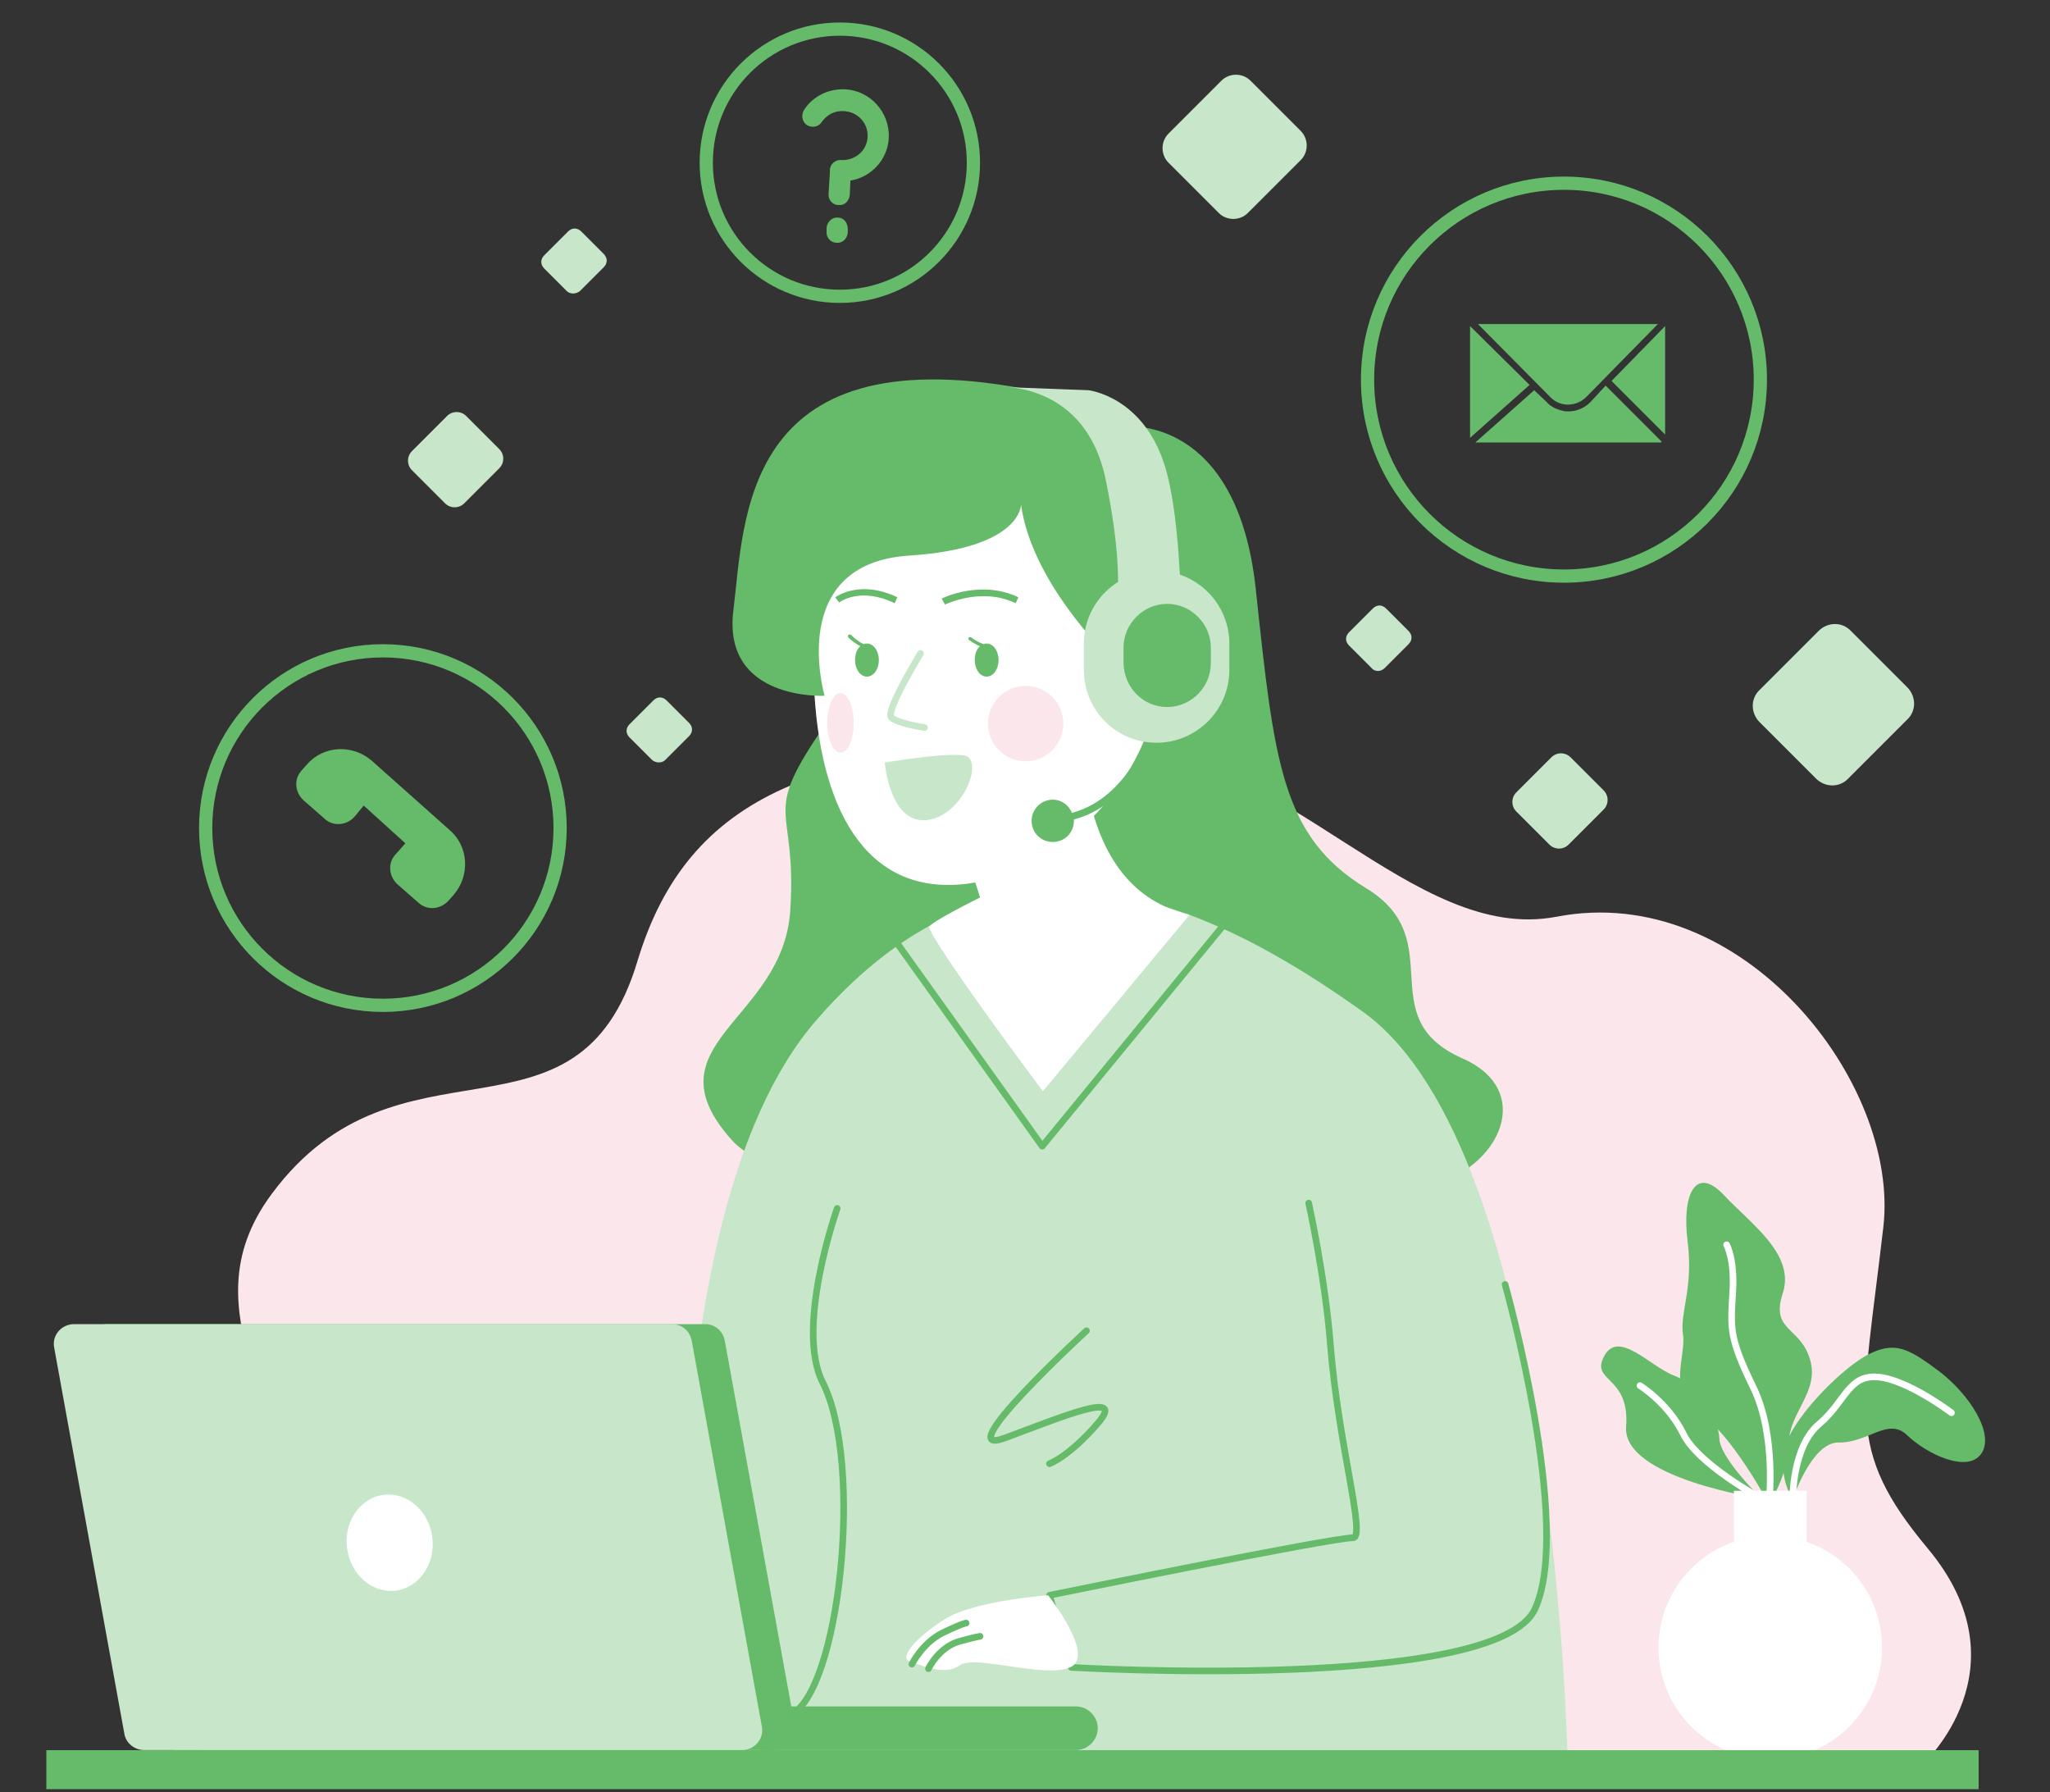 <?xml version="1.0" encoding="utf-8"?>
<!-- Generator: Adobe Illustrator 22.1.0, SVG Export Plug-In . SVG Version: 6.00 Build 0)  -->
<svg version="1.1" id="Layer_1" xmlns="http://www.w3.org/2000/svg" xmlns:xlink="http://www.w3.org/1999/xlink" x="0px"
	y="0px" viewBox="0 0 310 271" style="enable-background:new 0 0 310 271;" xml:space="preserve">
	<rect x="0" y="0" width="310" height="271" fill="#333333" stroke="none"/>
	<style type="text/css">
		.st0 {
			fill: #FBE7EB;
		}

		.st1 {
			fill: #FFFFFF;
		}

		.st2 {
			fill: #66BB6A;
		}

		.st3 {
			fill: none;
			stroke: #FFFFFF;
			stroke-linecap: round;
			stroke-linejoin: round;
			stroke-miterlimit: 10;
		}

		.st4 {
			fill: #C8E6C9;
		}

		.st5 {
			fill: none;
			stroke: #66BB6A;
			stroke-linecap: round;
			stroke-linejoin: round;
			stroke-miterlimit: 10;
		}

		.st6 {
			fill: none;
			stroke: #C8E6C9;
			stroke-linecap: round;
			stroke-linejoin: round;
			stroke-miterlimit: 10;
		}

		.st7 {
			fill: none;
			stroke: #66BB6A;
			stroke-width: 2;
			stroke-miterlimit: 10;
		}
	</style>
	<path class="st0" d="M290.7,266.8c0,0,16-14.5,0.8-32.7c-12.6-15.1-9.9-20.9-6.7-48.6c2.5-21.8-21.3-52.3-49.4-46.9
	c-21.8,4.2-41-25.4-67.8-26c-43.5-0.8-63.6,7.5-71.2,32.7c-9.1,30.4-36,9.2-55.3,35.2c-13.9,18.7,5.9,33.5-1.7,51.1
	s-12.7,32.9-12.7,32.9l240.5,4.7" />
	<circle class="st1" cx="267.7" cy="249.1" r="16.9" />
	<g>
		<path class="st2" d="M267.5,227.4c0,0-5.6-10.5-10.5-13.8c-5-3.4-2-8.4-2.5-11.8c-0.5-3.4,1.6-7,0.7-14.1s1.2-11.5,5.4-7.1
		c4.1,4.4,10.9,9,9,14.9c-1.9,5.8,2.6,5,4.1,10s-3.2,8-3.2,12.8C270.4,223.1,267.5,227.4,267.5,227.4z" />
		<path class="st3" d="M267.5,227.4c0,0,1.2-10.4-2.4-17.7c-3.6-7.4-3.4-8.8-3.1-14c0.4-5.2-0.9-7.5-0.9-7.5" />
	</g>
	<g>
		<path class="st2" d="M271.1,226.7c0,0,2.8-8.6,6.9-8.6c4.5,0.1,7.5-3.9,10.4-1.1c2.9,2.8,9.1,5.8,11.2,2.8c2.1-3-1.8-9-6.4-12.5
		c-4.7-3.5-6.7-4.6-10.9-2.4c-4.2,2.3-11.7,10-12.5,14.4S271.1,226.7,271.1,226.7z" />
		<path class="st3" d="M271.1,226.7c0,0-0.1-8,4-11.4c4-3.4,4.4-7.5,8.9-7.1c4.5,0.4,11.1,5.4,11.1,5.4" />
	</g>
	<g>
		<path class="st2" d="M266.4,226.6c0,0-6.3-6.1-6.4-9.1c-0.1-3-3.1-8.1-6.8-9.5s-8.4-7-10.6-3s3.9,2.9,3.3,10.7
		S266.4,226.6,266.4,226.6z" />
		<path class="st3" d="M266.4,226.6c0,0-9.7-5.2-11.9-9.9c-2.3-4.6-6.5-7.2-6.5-7.2" />
	</g>
	<rect x="262.2" y="225.4" class="st1" width="11" height="11.2" />
	<path class="st2" d="M170.4,64.5c0,0,16.7-1.7,19.5,24.6c2.8,26.2,3.9,37.4,16.7,45.2c12.8,7.8,0.6,19.5,14.5,25.7
	c14,6.1,1.7,22.9-12.8,19s-84.8,7.8-97.7-6.7s7.8-17.9,8.9-34.6c1.1-16.7-4.8-13.6,5.4-28.3S129.1,60,170.4,64.5" />
	<path class="st4" d="M237.1,267.9l-133,1.8c0,0-7.5-84.4,19.3-115.4c28.2-32.6,58.7-18.4,82.6-1.4
	C235.8,174.1,237.1,267.9,237.1,267.9z" />
	<path class="st2" d="M115.8,264.6h46.9c1.8,0,3.3-1.5,3.3-3.3l0,0c0-1.8-1.5-3.3-3.3-3.3h-46.9c-1.8,0-3.3,1.5-3.3,3.3l0,0
	C112.5,263.1,114,264.6,115.8,264.6z" />
	<path class="st1" d="M123,99.7c0,19.1,5.9,34.1,20.4,34.1c14.5,0,32.1-15,32.1-34.1S158,64.6,143.5,64.6C129,64.6,123,80.6,123,99.7
	z" />
	<path class="st1" d="M164.4,119.2c2,10.5,7,17.2,15.5,19.1l-22.2,26.7c0,0-16.3-21.8-17.2-24.8c-0.2-0.6,7.7-4.5,7.7-4.5l-3.1-9.9
	L164.4,119.2z" />
	<path class="st5" d="M227.6,194.2c0,0,10.3,36.6,4.5,49.1c-5.9,12.6-70.1,8.8-70.1,8.8l-3.3-10.9c0,0,42.6-8.7,45.9-8.7
	c2,0-2.2-14.1-3.4-29c-0.8-10.4-3.3-21.6-3.3-21.6" />
	<path class="st1" d="M158.5,241.2c0,0-11.2,0.8-15.6,3.6c-4.5,2.8-7,5.9-5.3,6.4c1.7,0.6,5.3,2.2,7.5,0.6c2.2-1.7,12.8,2,16.7,0.3
	C165.8,250.4,158.5,241.2,158.5,241.2" />
	<path class="st2" d="M26.8,264.6h90.4c1.9,0,3.4-1.7,3-3.6l-10.6-58.3c-0.3-1.5-1.5-2.5-3-2.5H16.2c-1.9,0-3.4,1.7-3,3.6l10.6,58.3
	C24.1,263.5,25.3,264.6,26.8,264.6z" />
	<path class="st4" d="M21.8,264.6h90.4c1.9,0,3.4-1.7,3-3.6l-10.6-58.3c-0.3-1.5-1.5-2.5-3-2.5H11.2c-1.9,0-3.4,1.7-3,3.6l10.6,58.3
	C19,263.5,20.3,264.6,21.8,264.6z" />
	<rect x="7" y="264.7" transform="matrix(-1 -1.224647e-16 1.224647e-16 -1 306.208 535.214)" class="st2"
		width="292.2" height="5.9" />
	<path class="st2" d="M154.5,58.7c14.8,2.7,31.2,17.6,24.1,31.8c-7.1,14.2-11.2,8.5-11.2,8.5S156,88,154.4,76.3c0,0,0.1,6.6-16.9,7.7
	c-18.7,1.2-12.8,21.2-12.8,21.2s-15.5,0.8-13.8-12.9S112.1,51,154.5,58.7z" />
	<path class="st6" d="M139.2,98.8c0,0-5.4,8.8-4.4,9.7c1,0.9,5,1.5,5,1.5" />
	<circle class="st0" cx="155.1" cy="109.4" r="5.7" />
	<ellipse class="st0" cx="127.1" cy="109.3" rx="2" ry="4.5" />
	<path class="st4" d="M133.8,115.3c0,0,8.6-1.5,11.9-1.1s0,9.2-5.6,9.8C134.5,124.5,133.8,115.3,133.8,115.3z" />
	<path class="st2" d="M175.1,109.8l-1-0.3c0,0.1-3,11-12,13.4c-0.5-1.2-1.6-2-2.9-2c-1.7,0-3.2,1.4-3.2,3.2s1.4,3.2,3.2,3.2
	s3.2-1.4,3.2-3.2c0-0.1,0-0.1,0-0.2C171.9,121.4,175.1,110,175.1,109.8z" />
	<path class="st4" d="M151.4,58.5c0,0,12.8-0.6,15.8,14c3,14.5,1.5,20.1,1.5,20.1l9.9-1c0,0-0.2-14.2-2.5-21.3
	c-3.3-10.4-11.5-11.3-11.5-11.3L151.4,58.5z" />
	<path class="st5" d="M137.9,251.6c0,0,1.6-3.2,4.6-4.7c3.1-1.5,3.6-1.5,3.6-1.5" />
	<path class="st5" d="M140.4,252.3c0,0,1.6-3.4,4.9-4.2c2.2-0.6,2.9-0.7,2.9-0.7" />
	<g>
		<path class="st2" d="M142.4,90.5l0.5,0.9c0.1,0,5.4-2.7,10.7-0.2l0.4-0.9C148.3,87.6,142.6,90.4,142.4,90.5z" />
		<path class="st2" d="M126.3,90.3l0.6,0.8c0.1-0.1,3.2-2.4,8.4,0.1l0.4-0.9C130,87.6,126.5,90.2,126.3,90.3z" />
	</g>
	<path class="st4" d="M174.9,112.3L174.9,112.3c6,0,11-4.9,11-11v-4c0-6-4.9-11-11-11h0c-6,0-11,4.9-11,11v4
	C163.9,107.4,168.8,112.3,174.9,112.3z" />
	<path class="st2" d="M176.5,106.9L176.5,106.9c3.6,0,6.6-3,6.6-6.6v-2.4c0-3.6-3-6.6-6.6-6.6h0c-3.6,0-6.6,3-6.6,6.6v2.4
	C170,104,172.9,106.9,176.5,106.9z" />
	<path class="st5" d="M126.6,182.7c0,0-6.4,18-2.2,26.3c6.3,12.4,2.5,47-4.9,50.3" />
	<g>
		<g>
			<g>
				<path class="st2"
					d="M149.2,97.3c-0.1,0-0.3,0-0.4,0.1c-0.7-0.2-1.5-0.7-1.9-1c-0.1-0.1-0.3-0.1-0.4,0c-0.1,0.1-0.1,0.3,0.1,0.4
				c0,0,0.8,0.6,1.6,0.9c-0.5,0.4-0.8,1.2-0.8,2.1c0,1.4,0.8,2.5,1.8,2.5c1,0,1.8-1.1,1.8-2.5C151,98.4,150.2,97.3,149.2,97.3z" />
			</g>
			<g>
				<path class="st2"
					d="M131.1,97.3c-0.2,0-0.3,0-0.5,0.1c-0.6-0.3-1.3-0.8-1.9-1.4c-0.1-0.1-0.3-0.1-0.4,0c-0.1,0.1-0.1,0.3,0,0.4
				c0.3,0.3,1,0.9,1.8,1.3c-0.5,0.4-0.8,1.2-0.8,2.1c0,1.4,0.8,2.5,1.8,2.5c1,0,1.8-1.1,1.8-2.5C132.9,98.4,132.1,97.3,131.1,97.3z" />
			</g>
		</g>
	</g>
	<path class="st5" d="M164.3,201.2c0,0-21.2,19.5-12.3,16.2c8.9-3.3,18.4-7.3,14-2.2s-7.3,6.1-7.3,6.1" />
	<ellipse transform="matrix(0.992 -0.125 0.125 0.992 -28.665 9.181)" class="st1" cx="58.9" cy="233.3" rx="6.5"
		ry="7.3" />
	<g>
		<path class="st4" d="M184.3,32.2l-7.6-7.6c-1.2-1.2-1.2-3.2,0-4.4l8-8c1.2-1.2,3.2-1.2,4.4,0l7.6,7.6c1.2,1.2,1.2,3.2,0,4.4l-8,8
		C187.5,33.4,185.5,33.4,184.3,32.2z" />
		<path class="st4" d="M67.3,76.1l-5-5c-0.8-0.8-0.8-2.1,0-2.9l5.3-5.3c0.8-0.8,2.1-0.8,2.9,0l5,5c0.8,0.8,0.8,2.1,0,2.9l-5.3,5.3
		C69.4,76.9,68.1,76.9,67.3,76.1z" />
		<path class="st4" d="M234.3,127.7l-5-5c-0.8-0.8-0.8-2.1,0-2.9l5.3-5.3c0.8-0.8,2.1-0.8,2.9,0l5,5c0.8,0.8,0.8,2.1,0,2.9l-5.3,5.3
		C236.4,128.5,235.1,128.5,234.3,127.7z" />
		<path class="st4" d="M207.4,101l-3.4-3.4c-0.6-0.6-0.6-1.4,0-2l3.6-3.6c0.6-0.6,1.4-0.6,2,0l3.4,3.4c0.6,0.6,0.6,1.4,0,2l-3.6,3.6
		C208.8,101.6,207.9,101.6,207.4,101z" />
		<path class="st4" d="M85.7,44l-3.4-3.4c-0.6-0.6-0.6-1.4,0-2l3.6-3.6c0.6-0.6,1.4-0.6,2,0l3.4,3.4c0.6,0.6,0.6,1.4,0,2L87.7,44
		C87.1,44.5,86.2,44.5,85.7,44z" />
		<path class="st4" d="M98.6,114.9l-3.4-3.4c-0.6-0.6-0.6-1.4,0-2l3.6-3.6c0.6-0.6,1.4-0.6,2,0l3.4,3.4c0.6,0.6,0.6,1.4,0,2l-3.6,3.6
		C100.1,115.4,99.2,115.4,98.6,114.9z" />
		<path class="st4" d="M274.6,117.7l-8.5-8.5c-1.4-1.4-1.4-3.6,0-4.9l8.9-8.9c1.4-1.4,3.6-1.4,4.9,0l8.5,8.5c1.4,1.4,1.4,3.6,0,4.9
		l-8.9,8.9C278.2,119.1,276,119.1,274.6,117.7z" />
	</g>
	<circle class="st7" cx="57.9" cy="125.2" r="26.8" />
	<circle class="st7" cx="236.5" cy="57.4" r="29.7" />
	<circle class="st7" cx="127" cy="24.6" r="20.2" />
	<path class="st2" d="M55,121.8l6.3,5.7l-1.5,1.7c-1.2,1.3-1,3.3,0.3,4.5l3.2,2.8c1.3,1.2,3.3,1,4.5-0.3l0.8-0.9
	c2.5-2.9,2.3-7.3-0.6-9.8L56.2,115c-2.9-2.5-7.3-2.3-9.8,0.6l-0.8,0.9c-1.2,1.3-1,3.3,0.3,4.5l3.2,2.8c1.3,1.2,3.3,1,4.5-0.3
	L55,121.8z" />
	<g>
		<g>
			<polygon class="st2" points="251.8,65.7 251.8,49.3 243.7,57.6 		" />
			<path class="st2" d="M240.5,60.8c-0.9,0.9-2.1,1.4-3.3,1.4c-0.3,0-0.6,0-0.9-0.1c-0.9-0.2-1.8-0.6-2.4-1.3L232,59l-8.9,7.9l27.9,0
			c0.1,0,0.2,0,0.3-0.1l-8.5-8.5L240.5,60.8z" />
			<polygon class="st2" points="222.3,49.3 222.3,66.2 231.3,58.2 		" />
			<path class="st2" d="M239.9,60l10.8-11l-27.2,0l11,11.1C236,61.6,238.4,61.5,239.9,60z" />
		</g>
	</g>
	<g>
		<g>
			<path class="st2" d="M128.6,27.3l-0.1,2.2c-0.1,0.9-0.8,1.6-1.7,1.5c-0.9,0-1.6-0.8-1.5-1.7l0.2-3.4c0,0,0,0,0-0.1c0,0,0,0,0-0.1
			c0-0.9,0.9-1.6,1.7-1.5c2.1,0.1,3.9-1.4,4-3.5c0.1-2.1-1.5-3.8-3.6-3.9c-1.4-0.1-2.6,0.6-3.3,1.6c-0.5,0.8-1.5,1-2.3,0.5
			c-0.7-0.5-0.9-1.5-0.4-2.3c1.3-2,3.6-3.2,6.2-3.1c3.8,0.2,6.8,3.5,6.6,7.4C134.2,24.2,131.7,26.8,128.6,27.3z M128.2,34.6l0,0.6
			c-0.1,0.9-0.8,1.6-1.7,1.5c-0.9,0-1.6-0.8-1.5-1.7l0-0.6c0.1-0.9,0.9-1.6,1.7-1.5C127.6,32.9,128.2,33.7,128.2,34.6z" />
		</g>
	</g>
	<polyline class="st5" points="135.3,142.1 157.6,173.3 185.5,139.3 " />
</svg>